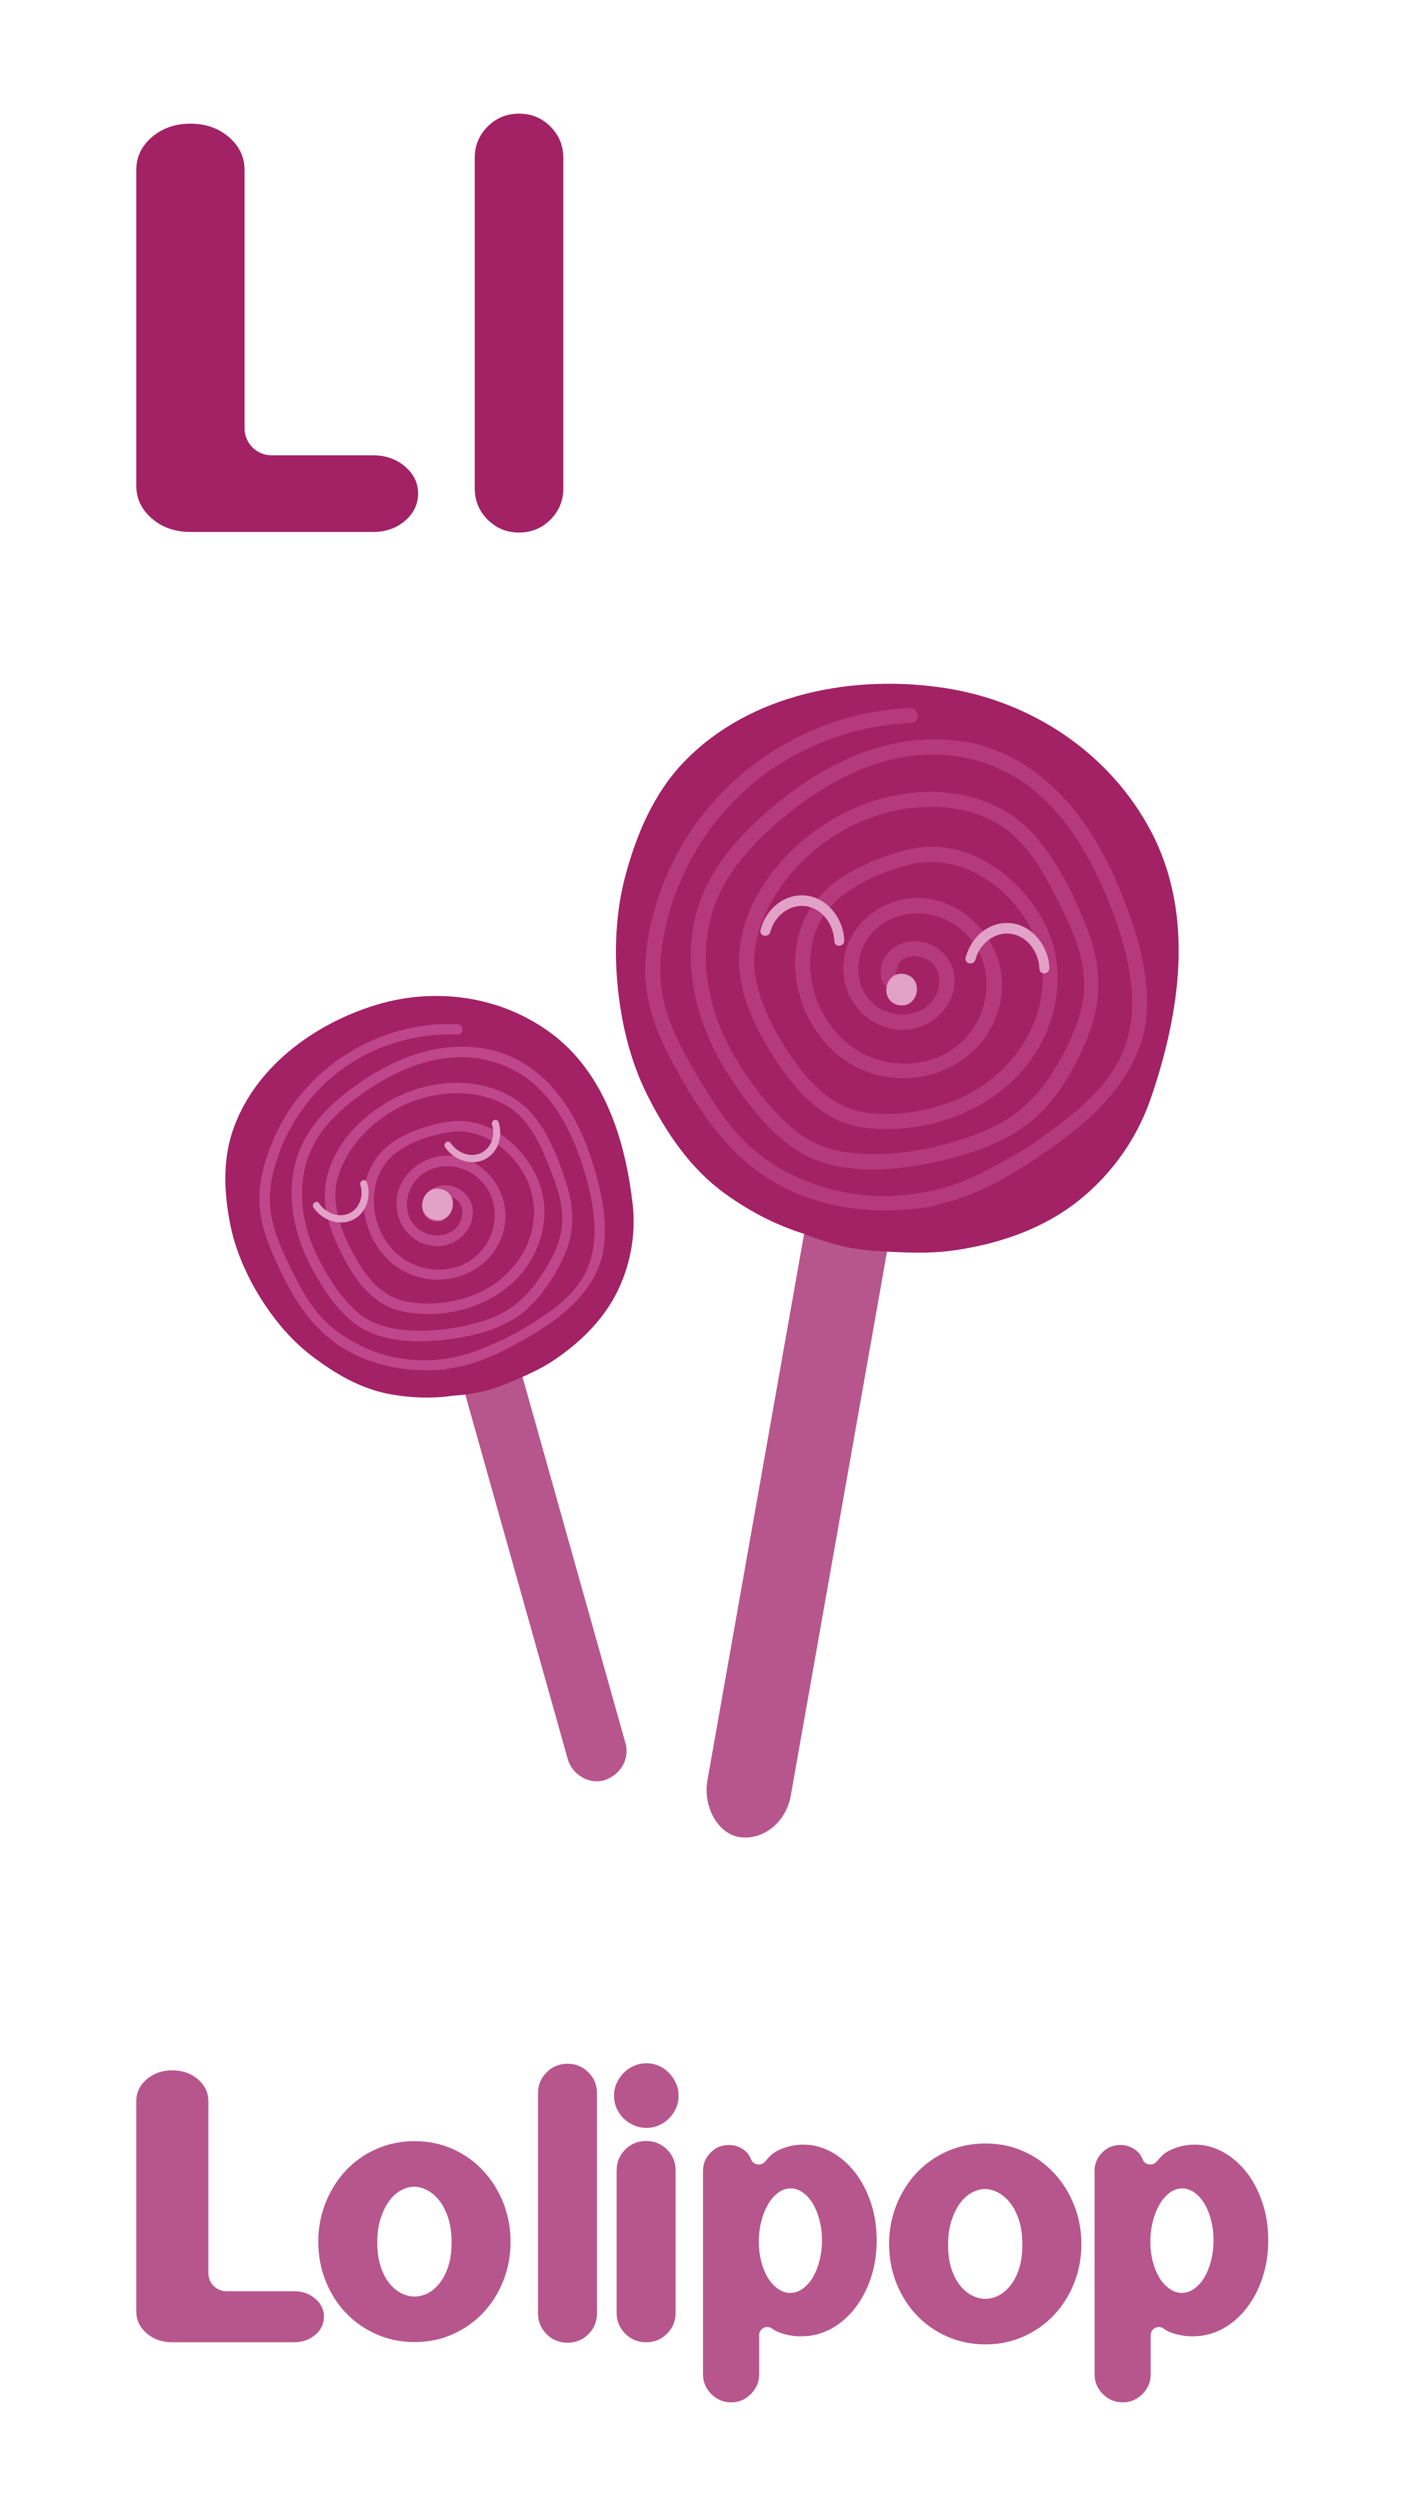 <?xml version="1.0" encoding="UTF-8"?>
<svg xmlns="http://www.w3.org/2000/svg" xmlns:xlink="http://www.w3.org/1999/xlink" width="750pt" height="1334pt" viewBox="0 0 750 1334" version="1.1">
<defs>
<clipPath id="clip1">
  <path d="M 344.398 377.797 L 612.309 377.797 L 612.309 645.957 L 344.398 645.957 Z M 344.398 377.797 "/>
</clipPath>
<filter id="alpha" filterUnits="objectBoundingBox" x="0%" y="0%" width="100%" height="100%">
  <feColorMatrix type="matrix" in="SourceGraphic" values="0 0 0 0 1 0 0 0 0 1 0 0 0 0 1 0 0 0 1 0"/>
</filter>
<mask id="mask0">
  <g filter="url(#alpha)">
<rect x="0" y="0" width="750" height="1334" style="fill:rgb(0%,0%,0%);fill-opacity:0.31;stroke:none;"/>
  </g>
</mask>
<clipPath id="clip3">
  <path d="M 0.398 0.797 L 268.309 0.797 L 268.309 268.957 L 0.398 268.957 Z M 0.398 0.797 "/>
</clipPath>
<clipPath id="clip2">
  <rect width="269" height="269"/>
</clipPath>
<g id="surface7" clip-path="url(#clip2)">
<g clip-path="url(#clip3)" clip-rule="nonzero">
<path style=" stroke:none;fill-rule:nonzero;fill:rgb(86.719%,43.53%,70.117%);fill-opacity:1;" d="M 228.527 54.086 C 216.906 40.059 201.98 28.203 184.598 22.27 C 167.238 16.348 148.52 16.207 130.75 20.355 C 110.012 25.199 91.02 35.836 74.324 48.852 C 59.473 60.43 45.621 73.883 36.09 90.262 C 15.531 125.57 25.16 167.758 47.016 199.965 C 57.668 215.66 71.492 233.328 89.34 241.129 C 107.453 249.047 129.582 247.965 148.602 244.484 C 167.906 240.953 188.984 234.793 204.766 222.699 C 219.777 211.199 230.18 192.73 237.027 175.387 C 244.543 156.352 243.836 137.699 236.391 118.742 C 229.43 101.031 220.336 81.852 207.34 67.742 C 182.707 41.004 141.52 40.641 110.23 55.074 C 79.676 69.168 50.184 100.98 50.52 136.508 C 50.703 156.395 61.734 176.586 72.695 192.594 C 83.371 208.184 97.477 222.113 116.957 224.711 C 153.484 229.586 194.684 212.797 212.051 179.273 C 219.684 164.535 222.609 147.105 219.055 130.812 C 215.145 112.859 202.98 97.07 188.164 86.531 C 173.23 75.906 156.203 72.184 138.367 76.93 C 120.719 81.629 99.609 91.16 89.172 106.852 C 69.617 136.23 84.504 180.578 116.543 194.047 C 148.031 207.281 186.02 189.309 190.559 154.156 C 194.734 121.816 161.223 91.949 129.738 105.527 C 114.547 112.078 104.238 127.391 106.422 144.191 C 108.555 160.582 122.277 173.055 139.008 172.566 C 154.312 172.117 167.707 158.203 165.188 142.52 C 162.992 128.871 146.84 120.926 134.629 127.684 C 128.699 130.969 124.93 137.898 126.395 144.688 C 127.922 151.75 134.965 155.391 141.637 153.223 C 146.562 151.621 143.742 144.09 138.824 145.688 C 131.887 147.941 134.375 137.895 137.141 135.605 C 139.41 133.727 142.535 133.152 145.406 133.379 C 152.957 133.973 158.035 140.004 157.379 147.535 C 155.887 164.609 135.02 168.816 123.117 159.395 C 110.816 149.656 111.961 130.473 122.406 119.938 C 133.254 109.004 150.004 107.664 163.168 114.996 C 189.938 129.91 188.07 168.023 163.172 183.84 C 150.461 191.918 133.613 192.523 119.887 186.73 C 105.828 180.797 95.656 168.262 91.09 153.883 C 86.43 139.234 87.727 121.523 97.422 109.121 C 107.406 96.352 125.867 88.48 141.18 84.469 C 172.887 76.16 206.391 103.797 211.684 134.789 C 216.914 165.41 198.195 194.621 171.094 207.789 C 156.121 215.066 138.816 218.434 122.195 217.184 C 104.766 215.871 92.562 205.855 82.352 192.266 C 71.98 178.453 62.027 161.043 59.227 143.773 C 56.676 128.02 62.398 112.324 70.848 99.184 C 87.004 74.043 114.965 56.688 144.781 53.961 C 159.234 52.641 174.422 54.625 187.242 61.758 C 202.039 69.992 211.219 84.953 218.688 99.625 C 226.305 114.59 234.59 130.777 234.738 147.953 C 234.875 164.012 227.277 179.281 219.359 192.828 C 209.988 208.863 197.719 219.953 180.43 226.93 C 164.875 233.203 148.316 237.387 131.566 238.551 C 114.305 239.746 96.078 238.277 81.945 227.348 C 68.367 216.848 57.09 201.855 48.402 187.176 C 31.355 158.367 26.047 122.535 43.875 92.797 C 51.992 79.254 63.52 67.926 75.699 58.031 C 89.742 46.621 105.289 36.883 122.496 31.039 C 153.57 20.492 186.445 25.375 211.141 47.492 C 224.215 59.199 233.996 74.191 241.512 89.941 C 248.301 104.16 254.117 119.258 257.547 134.668 C 260.852 149.523 261.836 165.508 256.945 180.137 C 252.066 194.727 241.715 206.504 230.051 216.18 C 215.508 228.25 203.363 236.359 192.996 242.008 C 180.535 248.793 171.156 253.902 157.641 257.398 C 149.465 259.516 120.578 266.562 88.094 253.902 C 81.242 251.234 67.648 245.527 54.699 233.234 C 43.668 222.766 35.59 209.492 27.871 196.516 C 20.031 183.328 12.547 169.297 9.68 154.07 C 7.027 139.992 9.121 125.504 12.801 111.797 C 19.449 87.012 33.184 64 51.879 46.414 C 76.344 23.402 108.863 10.258 142.316 8.82 C 147.5 8.598 146.77 0.578 141.609 0.805 C 80.434 3.434 26.023 44.289 7.176 102.641 C 2.871 115.98 -0.113 130.297 0.469 144.383 C 1.141 160.641 7.426 175.984 15.043 190.137 C 29.844 217.645 47.438 243.883 76.441 257.684 C 100.355 269.062 126.949 271.16 152.672 266.945 C 159.059 265.016 165.625 263.715 171.883 261.281 C 174.25 260.363 176.598 259.395 178.941 258.41 C 178.945 258.379 178.953 258.348 178.957 258.316 C 185.391 255.414 195.008 250.625 205.781 243.34 C 223.133 231.602 266.105 204.992 268.195 162.594 C 269.074 144.699 264.676 126.965 258.641 110.242 C 251.441 90.293 242.137 70.516 228.527 54.086 "/>
</g>
</g>
<clipPath id="clip4">
  <path d="M 138.43 546.41 L 322.918 546.41 L 322.918 731.285 L 138.43 731.285 Z M 138.43 546.41 "/>
</clipPath>
<mask id="mask1">
  <g filter="url(#alpha)">
<rect x="0" y="0" width="750" height="1334" style="fill:rgb(0%,0%,0%);fill-opacity:0.48;stroke:none;"/>
  </g>
</mask>
<clipPath id="clip6">
  <path d="M 0.43 0.41 L 184.918 0.41 L 184.918 185.285 L 0.43 185.285 Z M 0.43 0.41 "/>
</clipPath>
<clipPath id="clip5">
  <rect width="185" height="186"/>
</clipPath>
<g id="surface6" clip-path="url(#clip5)">
<g clip-path="url(#clip6)" clip-rule="nonzero">
<path style=" stroke:none;fill-rule:nonzero;fill:rgb(86.719%,43.53%,70.117%);fill-opacity:1;" d="M 163.16 42.273 C 155.938 31.918 146.309 22.879 134.641 17.781 C 122.992 12.695 110.074 11.523 97.562 13.371 C 82.961 15.527 69.234 21.785 56.957 29.816 C 46.035 36.961 35.699 45.461 28.176 56.227 C 11.953 79.438 16.184 109.125 29.434 132.621 C 35.895 144.074 44.43 157.07 56.309 163.48 C 68.363 169.988 83.711 170.508 97.047 169.195 C 110.578 167.859 125.492 164.816 137.086 157.367 C 148.109 150.285 156.355 138.125 162.078 126.539 C 168.359 113.82 168.941 100.898 164.887 87.379 C 161.094 74.75 155.91 60.98 147.746 50.492 C 132.266 30.609 103.84 28.004 81.398 36.176 C 59.492 44.156 37.297 64.438 35.492 88.996 C 34.48 102.738 40.941 117.316 47.594 129.004 C 54.07 140.383 63.016 150.812 76.32 153.723 C 101.27 159.184 130.688 149.949 144.605 127.789 C 150.723 118.051 153.742 106.18 152.223 94.723 C 150.547 82.102 143.055 70.496 133.426 62.367 C 123.719 54.176 112.172 50.629 99.582 52.883 C 87.121 55.117 71.996 60.488 63.887 70.727 C 48.699 89.898 56.438 121.383 77.797 132.52 C 98.781 143.465 126.051 133.23 131.199 109.215 C 135.938 87.117 114.504 64.566 91.98 72.141 C 81.113 75.797 73.117 85.777 73.664 97.508 C 74.195 108.949 82.957 118.352 94.539 118.973 C 105.137 119.539 115.184 110.699 114.344 99.719 C 113.613 90.172 102.91 83.754 94.09 87.723 C 89.805 89.648 86.805 94.223 87.43 98.992 C 88.078 103.961 92.734 106.879 97.465 105.766 C 100.961 104.941 99.445 99.574 95.957 100.395 C 91.035 101.555 93.328 94.758 95.371 93.336 C 97.047 92.172 99.234 91.953 101.207 92.273 C 106.391 93.117 109.551 97.574 108.664 102.738 C 106.656 114.445 92.004 116.152 84.32 108.965 C 76.383 101.535 78.273 88.348 86.094 81.672 C 94.211 74.742 105.855 74.777 114.527 80.598 C 132.16 92.434 128.688 118.648 110.586 128.145 C 101.34 132.996 89.672 132.445 80.523 127.66 C 71.152 122.754 64.848 113.512 62.516 103.32 C 60.141 92.938 62.047 80.781 69.457 72.77 C 77.082 64.52 90.285 60.145 101.09 58.254 C 123.469 54.332 145.023 75.336 146.902 97.047 C 148.758 118.496 134.156 137.598 114.684 145.141 C 103.926 149.305 91.777 150.637 80.371 148.824 C 68.41 146.922 60.555 139.301 54.281 129.328 C 47.91 119.199 42.031 106.602 41.09 94.512 C 40.23 83.484 45.086 72.973 51.672 64.383 C 64.27 47.945 84.578 37.562 105.328 37.387 C 115.387 37.301 125.762 39.547 134.207 45.207 C 143.953 51.742 149.438 62.602 153.754 73.16 C 158.156 83.938 162.953 95.59 162.07 107.461 C 161.246 118.559 155.121 128.672 148.879 137.574 C 141.484 148.113 132.375 155.066 120.035 158.895 C 108.934 162.336 97.258 164.273 85.617 164.121 C 73.629 163.957 61.125 161.895 51.988 153.539 C 43.215 145.508 36.285 134.508 31.129 123.867 C 21.004 102.996 19.391 77.941 33.41 58.426 C 39.793 49.539 48.402 42.375 57.383 36.238 C 67.734 29.164 79.031 23.328 91.25 20.277 C 113.316 14.773 135.742 20.031 151.531 36.723 C 159.891 45.559 165.785 56.473 170.074 67.785 C 173.949 77.992 177.102 88.754 178.586 99.59 C 180.016 110.043 179.777 121.137 175.562 130.961 C 171.355 140.758 163.531 148.297 154.922 154.312 C 144.184 161.816 135.332 166.723 127.848 170.027 C 118.855 174.004 112.086 176.992 102.551 178.633 C 96.777 179.625 76.426 182.836 54.715 172.23 C 50.137 169.996 41.074 165.273 32.836 156.039 C 25.816 148.176 20.996 138.547 16.41 129.141 C 11.75 119.586 7.387 109.465 6.277 98.785 C 5.254 88.91 7.531 79.02 10.855 69.766 C 16.871 53.027 27.676 37.922 41.594 26.848 C 59.812 12.355 83.023 5.145 106.211 6.066 C 109.805 6.211 109.762 0.633 106.184 0.488 C 63.781 -1.199 23.859 23.898 7.5 63.121 C 3.758 72.086 0.879 81.805 0.473 91.562 C 0.004 102.836 3.469 113.789 7.914 124.004 C 16.562 143.848 27.211 162.98 46.449 174.172 C 62.312 183.402 80.562 186.379 98.57 184.941 C 103.09 183.973 107.699 183.453 112.16 182.129 C 113.848 181.629 115.527 181.094 117.203 180.551 C 117.207 180.531 117.215 180.508 117.219 180.488 C 121.828 178.852 128.746 176.094 136.602 171.68 C 149.262 164.566 180.465 148.652 184.34 119.492 C 185.973 107.184 183.949 94.68 180.738 82.785 C 176.91 68.594 171.617 54.402 163.16 42.273 "/>
</g>
</g>
</defs>
<g id="surface1">
<path style=" stroke:none;fill-rule:nonzero;fill:rgb(71.68%,33.714%,55.272%);fill-opacity:1;" d="M 477.418 515.91 C 465.238 514.414 453.098 523.551 450.48 538.328 L 377.621 950.113 C 375.184 963.898 383.09 978.922 395.23 980.414 C 407.406 981.906 419.551 972.77 422.164 957.992 L 495.023 546.211 C 497.465 532.422 489.559 517.398 477.418 515.91 "/>
<path style=" stroke:none;fill-rule:nonzero;fill:rgb(63.867%,12.939%,39.598%);fill-opacity:1;" d="M 614.555 443.887 C 592.727 402.234 551.211 374.449 504.898 367.234 C 455.891 359.598 400.293 369.957 365 406.707 C 348.879 423.496 339.66 445.469 333.754 467.613 C 328.656 486.715 327.785 507.734 329.809 527.332 C 331.812 546.711 336.656 566.73 345.445 584.211 C 355.602 604.422 368.438 623.586 387.078 637.027 C 399.828 646.219 413.906 653.637 428.875 658.312 C 434.812 660.797 441.023 662.797 447.66 664.527 C 457.941 667.211 468.504 667.762 479.066 668.199 C 489.23 668.621 499.273 668.703 509.367 667.242 C 531.465 664.047 553.477 656.984 571.727 643.762 C 591.227 629.633 606.324 609.262 614.172 586.508 C 629.945 540.773 637.871 488.383 614.555 443.887 "/>
<g clip-path="url(#clip1)" clip-rule="nonzero">
<use xlink:href="#surface7" transform="matrix(1,0,0,1,344,377)" mask="url(#mask0)"/>
</g>
<path style=" stroke:none;fill-rule:nonzero;fill:rgb(88.672%,63.084%,78.125%);fill-opacity:1;" d="M 482.762 519.789 C 472.082 517.902 469.129 534.496 479.824 536.387 C 490.504 538.277 493.457 521.684 482.762 519.789 "/>
<path style=" stroke:none;fill-rule:nonzero;fill:rgb(88.672%,63.084%,78.125%);fill-opacity:1;" d="M 430.094 477.883 C 418.871 476.734 408.867 484.992 405.988 496.18 C 405.086 499.688 410.352 500.734 411.246 497.254 C 413.492 488.531 421.914 482.148 430.57 483.629 C 439.066 485.082 445.004 493.379 445.352 502.168 C 445.492 505.809 450.816 505.359 450.676 501.727 C 450.211 489.926 441.465 479.039 430.094 477.883 "/>
<path style=" stroke:none;fill-rule:nonzero;fill:rgb(88.672%,63.084%,78.125%);fill-opacity:1;" d="M 539.59 492.637 C 528.367 491.492 518.363 499.75 515.484 510.938 C 514.578 514.445 519.844 515.488 520.738 512.008 C 522.984 503.289 531.406 496.902 540.062 498.383 C 548.562 499.836 554.5 508.133 554.848 516.922 C 554.988 520.562 560.312 520.113 560.168 516.48 C 559.703 504.68 550.961 493.797 539.59 492.637 "/>
<path style=" stroke:none;fill-rule:nonzero;fill:rgb(71.68%,33.714%,55.272%);fill-opacity:1;" d="M 246.602 678.859 C 238.371 681.578 233.121 689.945 235.543 698.566 L 303.109 938.867 C 305.371 946.914 314.617 952.633 322.816 949.926 C 331.047 947.211 336.301 938.84 333.875 930.219 L 266.309 689.918 C 264.047 681.871 254.805 676.152 246.602 678.859 "/>
<path style=" stroke:none;fill-rule:nonzero;fill:rgb(63.867%,12.939%,39.598%);fill-opacity:1;" d="M 294.176 551.367 C 267.504 531.559 232.555 526.613 200.867 536.23 C 167.336 546.406 135.129 570.059 123.945 604.273 C 118.836 619.906 119.711 636.719 122.742 652.621 C 125.363 666.344 131.258 679.988 138.559 691.84 C 145.777 703.559 155.004 714.812 165.961 723.242 C 178.625 732.988 192.676 741.246 208.66 744.078 C 219.598 746.02 230.832 746.422 241.789 744.805 C 246.332 744.562 250.898 743.93 255.656 742.996 C 263.023 741.547 269.914 738.656 276.77 735.695 C 283.367 732.848 289.785 729.816 295.758 725.789 C 308.84 716.977 320.684 705.727 328.242 691.715 C 336.316 676.738 339.676 659.141 337.688 642.254 C 333.695 608.309 322.664 572.531 294.176 551.367 "/>
<g clip-path="url(#clip4)" clip-rule="nonzero">
<use xlink:href="#surface6" transform="matrix(1,0,0,1,138,546)" mask="url(#mask1)"/>
</g>
<path style=" stroke:none;fill-rule:nonzero;fill:rgb(88.672%,63.084%,78.125%);fill-opacity:1;" d="M 235.734 634.621 C 225.246 631.855 220.93 648.148 231.438 650.922 C 241.922 653.688 246.238 637.395 235.734 634.621 "/>
<path style=" stroke:none;fill-rule:nonzero;fill:rgb(88.672%,63.084%,78.125%);fill-opacity:1;" d="M 258.738 618.715 C 265.801 615.199 268.633 606.582 266.156 598.891 C 265.383 596.477 261.879 597.824 262.648 600.219 C 264.578 606.215 261.98 613.137 256.309 615.492 C 250.742 617.809 244.133 615.121 240.645 610.051 C 239.199 607.949 236.219 610.203 237.66 612.301 C 242.344 619.105 251.578 622.277 258.738 618.715 "/>
<path style=" stroke:none;fill-rule:nonzero;fill:rgb(88.672%,63.084%,78.125%);fill-opacity:1;" d="M 188.477 650.883 C 195.535 647.367 198.371 638.75 195.895 631.059 C 195.121 628.645 191.617 629.992 192.387 632.387 C 194.312 638.383 191.719 645.305 186.047 647.66 C 180.477 649.977 173.867 647.285 170.379 642.219 C 168.938 640.117 165.953 642.371 167.398 644.469 C 172.078 651.273 181.312 654.445 188.477 650.883 "/>
<path style=" stroke:none;fill-rule:nonzero;fill:rgb(63.867%,12.939%,39.598%);fill-opacity:1;" d="M 101.641 283.879 C 93.512 283.879 86.664 281.488 81.094 276.719 C 75.523 271.941 72.738 266.078 72.738 259.109 L 72.738 90.77 C 72.738 83.809 75.523 77.941 81.094 73.16 C 86.664 68.391 93.512 66 101.641 66 C 109.766 66 116.617 68.391 122.188 73.16 C 127.762 77.941 130.547 83.809 130.547 90.77 L 130.547 228.539 C 130.547 236.52 137.016 242.988 144.996 242.988 L 199.152 242.988 C 205.883 242.988 211.57 244.98 216.215 248.961 C 220.859 252.949 223.18 257.719 223.18 263.289 C 223.18 269.059 220.859 273.941 216.215 277.91 C 211.57 281.898 205.883 283.879 199.152 283.879 "/>
<path style=" stroke:none;fill-rule:nonzero;fill:rgb(71.68%,33.714%,55.272%);fill-opacity:1;" d="M 91.984 1249.926 C 86.574 1249.926 82.012 1248.336 78.301 1245.156 C 74.59 1241.973 72.738 1238.066 72.738 1233.426 L 72.738 1121.316 C 72.738 1116.68 74.59 1112.77 78.301 1109.59 C 82.012 1106.406 86.574 1104.816 91.984 1104.816 C 97.398 1104.816 101.961 1106.406 105.672 1109.59 C 109.383 1112.77 111.234 1116.68 111.234 1121.316 L 111.234 1213.07 C 111.234 1218.387 115.547 1222.695 120.859 1222.695 L 156.926 1222.695 C 161.41 1222.695 165.195 1224.02 168.293 1226.668 C 171.383 1229.32 172.93 1232.504 172.93 1236.211 C 172.93 1240.055 171.383 1243.301 168.293 1245.949 C 165.195 1248.602 161.41 1249.926 156.926 1249.926 "/>
<path style=" stroke:none;fill-rule:nonzero;fill:rgb(71.68%,33.714%,55.272%);fill-opacity:1;" d="M 344.902 1249.93 C 340.52 1249.93 336.801 1248.402 333.742 1245.344 C 330.684 1242.289 329.16 1238.57 329.16 1234.184 L 329.16 1158.25 C 329.16 1153.867 330.684 1150.148 333.742 1147.09 C 336.801 1144.035 340.52 1142.508 344.902 1142.508 C 349.289 1142.508 353.008 1144.035 356.066 1147.09 C 359.121 1150.148 360.648 1153.867 360.648 1158.25 L 360.648 1234.184 C 360.648 1238.57 359.121 1242.289 356.066 1245.344 C 353.008 1248.402 349.289 1249.93 344.902 1249.93 M 327.766 1118.391 C 327.766 1115.996 328.227 1113.773 329.16 1111.715 C 330.086 1109.656 331.316 1107.824 332.848 1106.234 C 334.371 1104.641 336.199 1103.379 338.328 1102.445 C 340.449 1101.52 342.711 1101.051 345.102 1101.051 C 347.496 1101.051 349.719 1101.52 351.781 1102.445 C 353.84 1103.379 355.633 1104.641 357.16 1106.234 C 358.688 1107.824 359.918 1109.656 360.848 1111.715 C 361.777 1113.773 362.242 1115.996 362.242 1118.391 C 362.242 1120.781 361.777 1123.008 360.848 1125.066 C 359.918 1127.129 358.688 1128.922 357.16 1130.449 C 355.633 1131.977 353.84 1133.207 351.781 1134.137 C 349.719 1135.066 347.496 1135.531 345.102 1135.531 C 342.711 1135.531 340.449 1135.066 338.328 1134.137 C 336.199 1133.207 334.371 1131.977 332.848 1130.449 C 331.316 1128.922 330.086 1127.129 329.16 1125.066 C 328.227 1123.008 327.766 1120.781 327.766 1118.391 "/>
<path style=" stroke:none;fill-rule:nonzero;fill:rgb(63.867%,12.939%,39.598%);fill-opacity:1;" d="M 277.062 284.191 C 270.477 284.191 264.891 281.898 260.301 277.309 C 255.711 272.719 253.418 267.141 253.418 260.551 L 253.418 84.289 C 253.418 77.699 255.711 72.121 260.301 67.531 C 264.891 62.941 270.477 60.648 277.062 60.648 C 283.645 60.648 289.227 62.941 293.82 67.531 C 298.406 72.121 300.703 77.699 300.703 84.289 L 300.703 260.551 C 300.703 267.141 298.406 272.719 293.82 277.309 C 289.227 281.898 283.645 284.191 277.062 284.191 "/>
<path style=" stroke:none;fill-rule:nonzero;fill:rgb(71.68%,33.714%,55.272%);fill-opacity:1;" d="M 302.934 1250.176 C 298.551 1250.176 294.828 1248.648 291.773 1245.594 C 288.715 1242.539 287.188 1238.816 287.188 1234.43 L 287.188 1117.043 C 287.188 1112.656 288.715 1108.941 291.773 1105.883 C 294.828 1102.828 298.551 1101.301 302.934 1101.301 C 307.32 1101.301 311.039 1102.828 314.098 1105.883 C 317.152 1108.941 318.68 1112.656 318.68 1117.043 L 318.68 1234.43 C 318.68 1238.816 317.152 1242.539 314.098 1245.594 C 311.039 1248.648 307.32 1250.176 302.934 1250.176 "/>
<path style=" stroke:none;fill-rule:nonzero;fill:rgb(71.68%,33.714%,55.272%);fill-opacity:1;" d="M 545.754 1197.852 C 545.754 1192.938 545.156 1188.617 543.961 1184.895 C 542.766 1181.18 541.203 1178.09 539.277 1175.629 C 537.352 1173.172 535.191 1171.312 532.801 1170.047 C 530.406 1168.785 528.082 1168.156 525.824 1168.156 C 523.562 1168.156 521.238 1168.785 518.848 1170.047 C 516.457 1171.312 514.328 1173.203 512.473 1175.727 C 510.609 1178.254 509.082 1181.379 507.887 1185.098 C 506.691 1188.816 506.094 1193.066 506.094 1197.852 C 506.094 1202.633 506.656 1206.82 507.785 1210.406 C 508.914 1213.996 510.441 1217.02 512.371 1219.477 C 514.297 1221.934 516.457 1223.762 518.848 1224.953 C 521.238 1226.152 523.633 1226.75 526.023 1226.75 C 528.414 1226.75 530.773 1226.152 533.102 1224.953 C 535.422 1223.762 537.551 1221.934 539.477 1219.477 C 541.402 1217.02 542.93 1213.996 544.062 1210.406 C 545.188 1206.82 545.754 1202.633 545.754 1197.852 M 577.242 1197.453 C 577.242 1204.895 575.949 1211.871 573.359 1218.379 C 570.77 1224.891 567.18 1230.57 562.598 1235.418 C 558.012 1240.27 552.598 1244.09 546.355 1246.879 C 540.105 1249.668 533.328 1251.062 526.023 1251.062 C 518.715 1251.062 511.906 1249.668 505.594 1246.879 C 499.281 1244.09 493.836 1240.27 489.254 1235.418 C 484.668 1230.57 481.082 1224.891 478.488 1218.379 C 475.898 1211.871 474.602 1204.895 474.602 1197.453 C 474.602 1190.145 475.898 1183.238 478.488 1176.727 C 481.082 1170.215 484.668 1164.5 489.254 1159.582 C 493.836 1154.672 499.281 1150.816 505.594 1148.023 C 511.906 1145.234 518.715 1143.84 526.023 1143.84 C 533.328 1143.84 540.105 1145.234 546.355 1148.023 C 552.598 1150.816 558.012 1154.672 562.598 1159.582 C 567.18 1164.5 570.77 1170.215 573.359 1176.727 C 575.949 1183.238 577.242 1190.145 577.242 1197.453 "/>
<path style=" stroke:none;fill-rule:nonzero;fill:rgb(71.68%,33.714%,55.272%);fill-opacity:1;" d="M 241.059 1196.617 C 241.059 1191.703 240.461 1187.387 239.266 1183.664 C 238.07 1179.945 236.504 1176.855 234.578 1174.398 C 232.652 1171.938 230.496 1170.082 228.102 1168.816 C 225.711 1167.555 223.387 1166.922 221.129 1166.922 C 218.867 1166.922 216.543 1167.555 214.152 1168.816 C 211.762 1170.082 209.633 1171.973 207.773 1174.496 C 205.914 1177.02 204.387 1180.145 203.191 1183.863 C 201.996 1187.586 201.395 1191.836 201.395 1196.617 C 201.395 1201.402 201.961 1205.586 203.09 1209.176 C 204.219 1212.766 205.746 1215.785 207.676 1218.242 C 209.602 1220.703 211.762 1222.527 214.152 1223.723 C 216.543 1224.922 218.938 1225.52 221.328 1225.52 C 223.719 1225.52 226.078 1224.922 228.402 1223.723 C 230.727 1222.527 232.852 1220.703 234.781 1218.242 C 236.703 1215.785 238.234 1212.766 239.363 1209.176 C 240.492 1205.586 241.059 1201.402 241.059 1196.617 M 272.547 1196.219 C 272.547 1203.664 271.254 1210.641 268.66 1217.148 C 266.07 1223.66 262.484 1229.34 257.902 1234.188 C 253.316 1239.039 247.902 1242.855 241.656 1245.648 C 235.41 1248.438 228.633 1249.832 221.328 1249.832 C 214.02 1249.832 207.211 1248.438 200.898 1245.648 C 194.586 1242.855 189.141 1239.039 184.555 1234.188 C 179.973 1229.34 176.387 1223.66 173.793 1217.148 C 171.203 1210.641 169.906 1203.664 169.906 1196.219 C 169.906 1188.914 171.203 1182.004 173.793 1175.492 C 176.387 1168.984 179.973 1163.27 184.555 1158.352 C 189.141 1153.438 194.586 1149.586 200.898 1146.793 C 207.211 1144.004 214.02 1142.609 221.328 1142.609 C 228.633 1142.609 235.41 1144.004 241.656 1146.793 C 247.902 1149.586 253.316 1153.438 257.902 1158.352 C 262.484 1163.27 266.07 1168.984 268.66 1175.492 C 271.254 1182.004 272.547 1188.914 272.547 1196.219 "/>
<path style=" stroke:none;fill-rule:nonzero;fill:rgb(71.68%,33.714%,55.272%);fill-opacity:1;" d="M 614.066 1196.27 C 614.066 1200.035 614.504 1203.586 615.387 1206.914 C 616.262 1210.246 617.461 1213.133 618.965 1215.582 C 620.473 1218.031 622.266 1219.98 624.336 1221.422 C 626.41 1222.871 628.578 1223.59 630.84 1223.59 C 633.223 1223.59 635.453 1222.836 637.523 1221.328 C 639.598 1219.82 641.387 1217.812 642.895 1215.297 C 644.402 1212.789 645.598 1209.805 646.477 1206.352 C 647.355 1202.895 647.797 1199.285 647.797 1195.516 C 647.797 1191.746 647.355 1188.164 646.477 1184.773 C 645.598 1181.383 644.402 1178.434 642.895 1175.918 C 641.387 1173.406 639.598 1171.43 637.523 1169.984 C 635.453 1168.539 633.289 1167.816 631.023 1167.816 C 628.637 1167.816 626.41 1168.602 624.336 1170.172 C 622.266 1171.746 620.473 1173.816 618.965 1176.391 C 617.461 1178.965 616.262 1181.98 615.387 1185.434 C 614.504 1188.891 614.066 1192.5 614.066 1196.27 M 598.051 1144.641 C 601.691 1144.641 604.863 1145.93 607.566 1148.504 C 608.52 1149.414 609.324 1150.805 609.969 1152.391 C 611.254 1155.523 615.48 1155.996 617.59 1153.348 C 619.27 1151.23 621.109 1149.336 623.109 1148.223 C 627.633 1145.707 632.531 1144.453 637.809 1144.453 C 643.086 1144.453 648.105 1145.77 652.883 1148.41 C 657.656 1151.047 661.832 1154.66 665.414 1159.246 C 668.992 1163.828 671.82 1169.23 673.895 1175.449 C 675.965 1181.664 677 1188.355 677 1195.516 C 677 1202.672 675.965 1209.363 673.895 1215.582 C 671.82 1221.801 668.961 1227.234 665.316 1231.879 C 661.672 1236.527 657.406 1240.168 652.508 1242.809 C 647.605 1245.445 642.332 1246.766 636.68 1246.766 C 632.531 1246.766 628.547 1246.039 624.715 1244.598 C 623.445 1244.121 622.215 1243.398 621.023 1242.551 C 618.188 1240.539 614.254 1242.664 614.254 1246.141 L 614.254 1267.113 C 614.254 1271.133 612.777 1274.621 609.828 1277.574 C 606.875 1280.523 603.391 1282 599.371 1282 C 595.223 1282 591.676 1280.523 588.723 1277.574 C 585.773 1274.621 584.297 1271.133 584.297 1267.113 L 584.297 1158.395 C 584.297 1154.625 585.645 1151.395 588.348 1148.691 C 591.047 1145.992 594.285 1144.641 598.051 1144.641 "/>
<path style=" stroke:none;fill-rule:nonzero;fill:rgb(71.68%,33.714%,55.272%);fill-opacity:1;" d="M 405.051 1196.27 C 405.051 1200.035 405.488 1203.586 406.367 1206.914 C 407.242 1210.246 408.441 1213.133 409.945 1215.582 C 411.453 1218.031 413.246 1219.98 415.316 1221.422 C 417.391 1222.871 419.559 1223.59 421.816 1223.59 C 424.203 1223.59 426.438 1222.836 428.508 1221.328 C 430.578 1219.82 432.367 1217.812 433.879 1215.297 C 435.387 1212.789 436.578 1209.805 437.457 1206.352 C 438.336 1202.895 438.777 1199.285 438.777 1195.516 C 438.777 1191.746 438.336 1188.164 437.457 1184.773 C 436.578 1181.383 435.387 1178.434 433.879 1175.918 C 432.367 1173.406 430.578 1171.43 428.508 1169.984 C 426.438 1168.539 424.27 1167.816 422.008 1167.816 C 419.617 1167.816 417.391 1168.602 415.316 1170.172 C 413.246 1171.746 411.453 1173.816 409.945 1176.391 C 408.441 1178.965 407.242 1181.98 406.367 1185.434 C 405.488 1188.891 405.051 1192.5 405.051 1196.27 M 389.031 1144.641 C 392.676 1144.641 395.848 1145.93 398.551 1148.504 C 399.504 1149.414 400.305 1150.805 400.953 1152.391 C 402.234 1155.523 406.461 1155.996 408.57 1153.348 C 410.25 1151.23 412.09 1149.336 414.094 1148.223 C 418.613 1145.707 423.516 1144.453 428.789 1144.453 C 434.066 1144.453 439.09 1145.77 443.863 1148.41 C 448.637 1151.047 452.812 1154.66 456.395 1159.246 C 459.973 1163.828 462.801 1169.23 464.871 1175.449 C 466.945 1181.664 467.98 1188.355 467.98 1195.516 C 467.98 1202.672 466.945 1209.363 464.871 1215.582 C 462.801 1221.801 459.941 1227.234 456.301 1231.879 C 452.652 1236.527 448.387 1240.168 443.488 1242.809 C 438.59 1245.445 433.312 1246.766 427.66 1246.766 C 423.516 1246.766 419.527 1246.039 415.695 1244.598 C 414.426 1244.121 413.195 1243.398 412.004 1242.551 C 409.168 1240.539 405.234 1242.664 405.234 1246.141 L 405.234 1267.113 C 405.234 1271.133 403.762 1274.621 400.809 1277.574 C 397.855 1280.523 394.371 1282 390.352 1282 C 386.207 1282 382.656 1280.523 379.703 1277.574 C 376.754 1274.621 375.277 1271.133 375.277 1267.113 L 375.277 1158.395 C 375.277 1154.625 376.629 1151.395 379.328 1148.691 C 382.027 1145.992 385.266 1144.641 389.031 1144.641 "/>
</g>
</svg>
